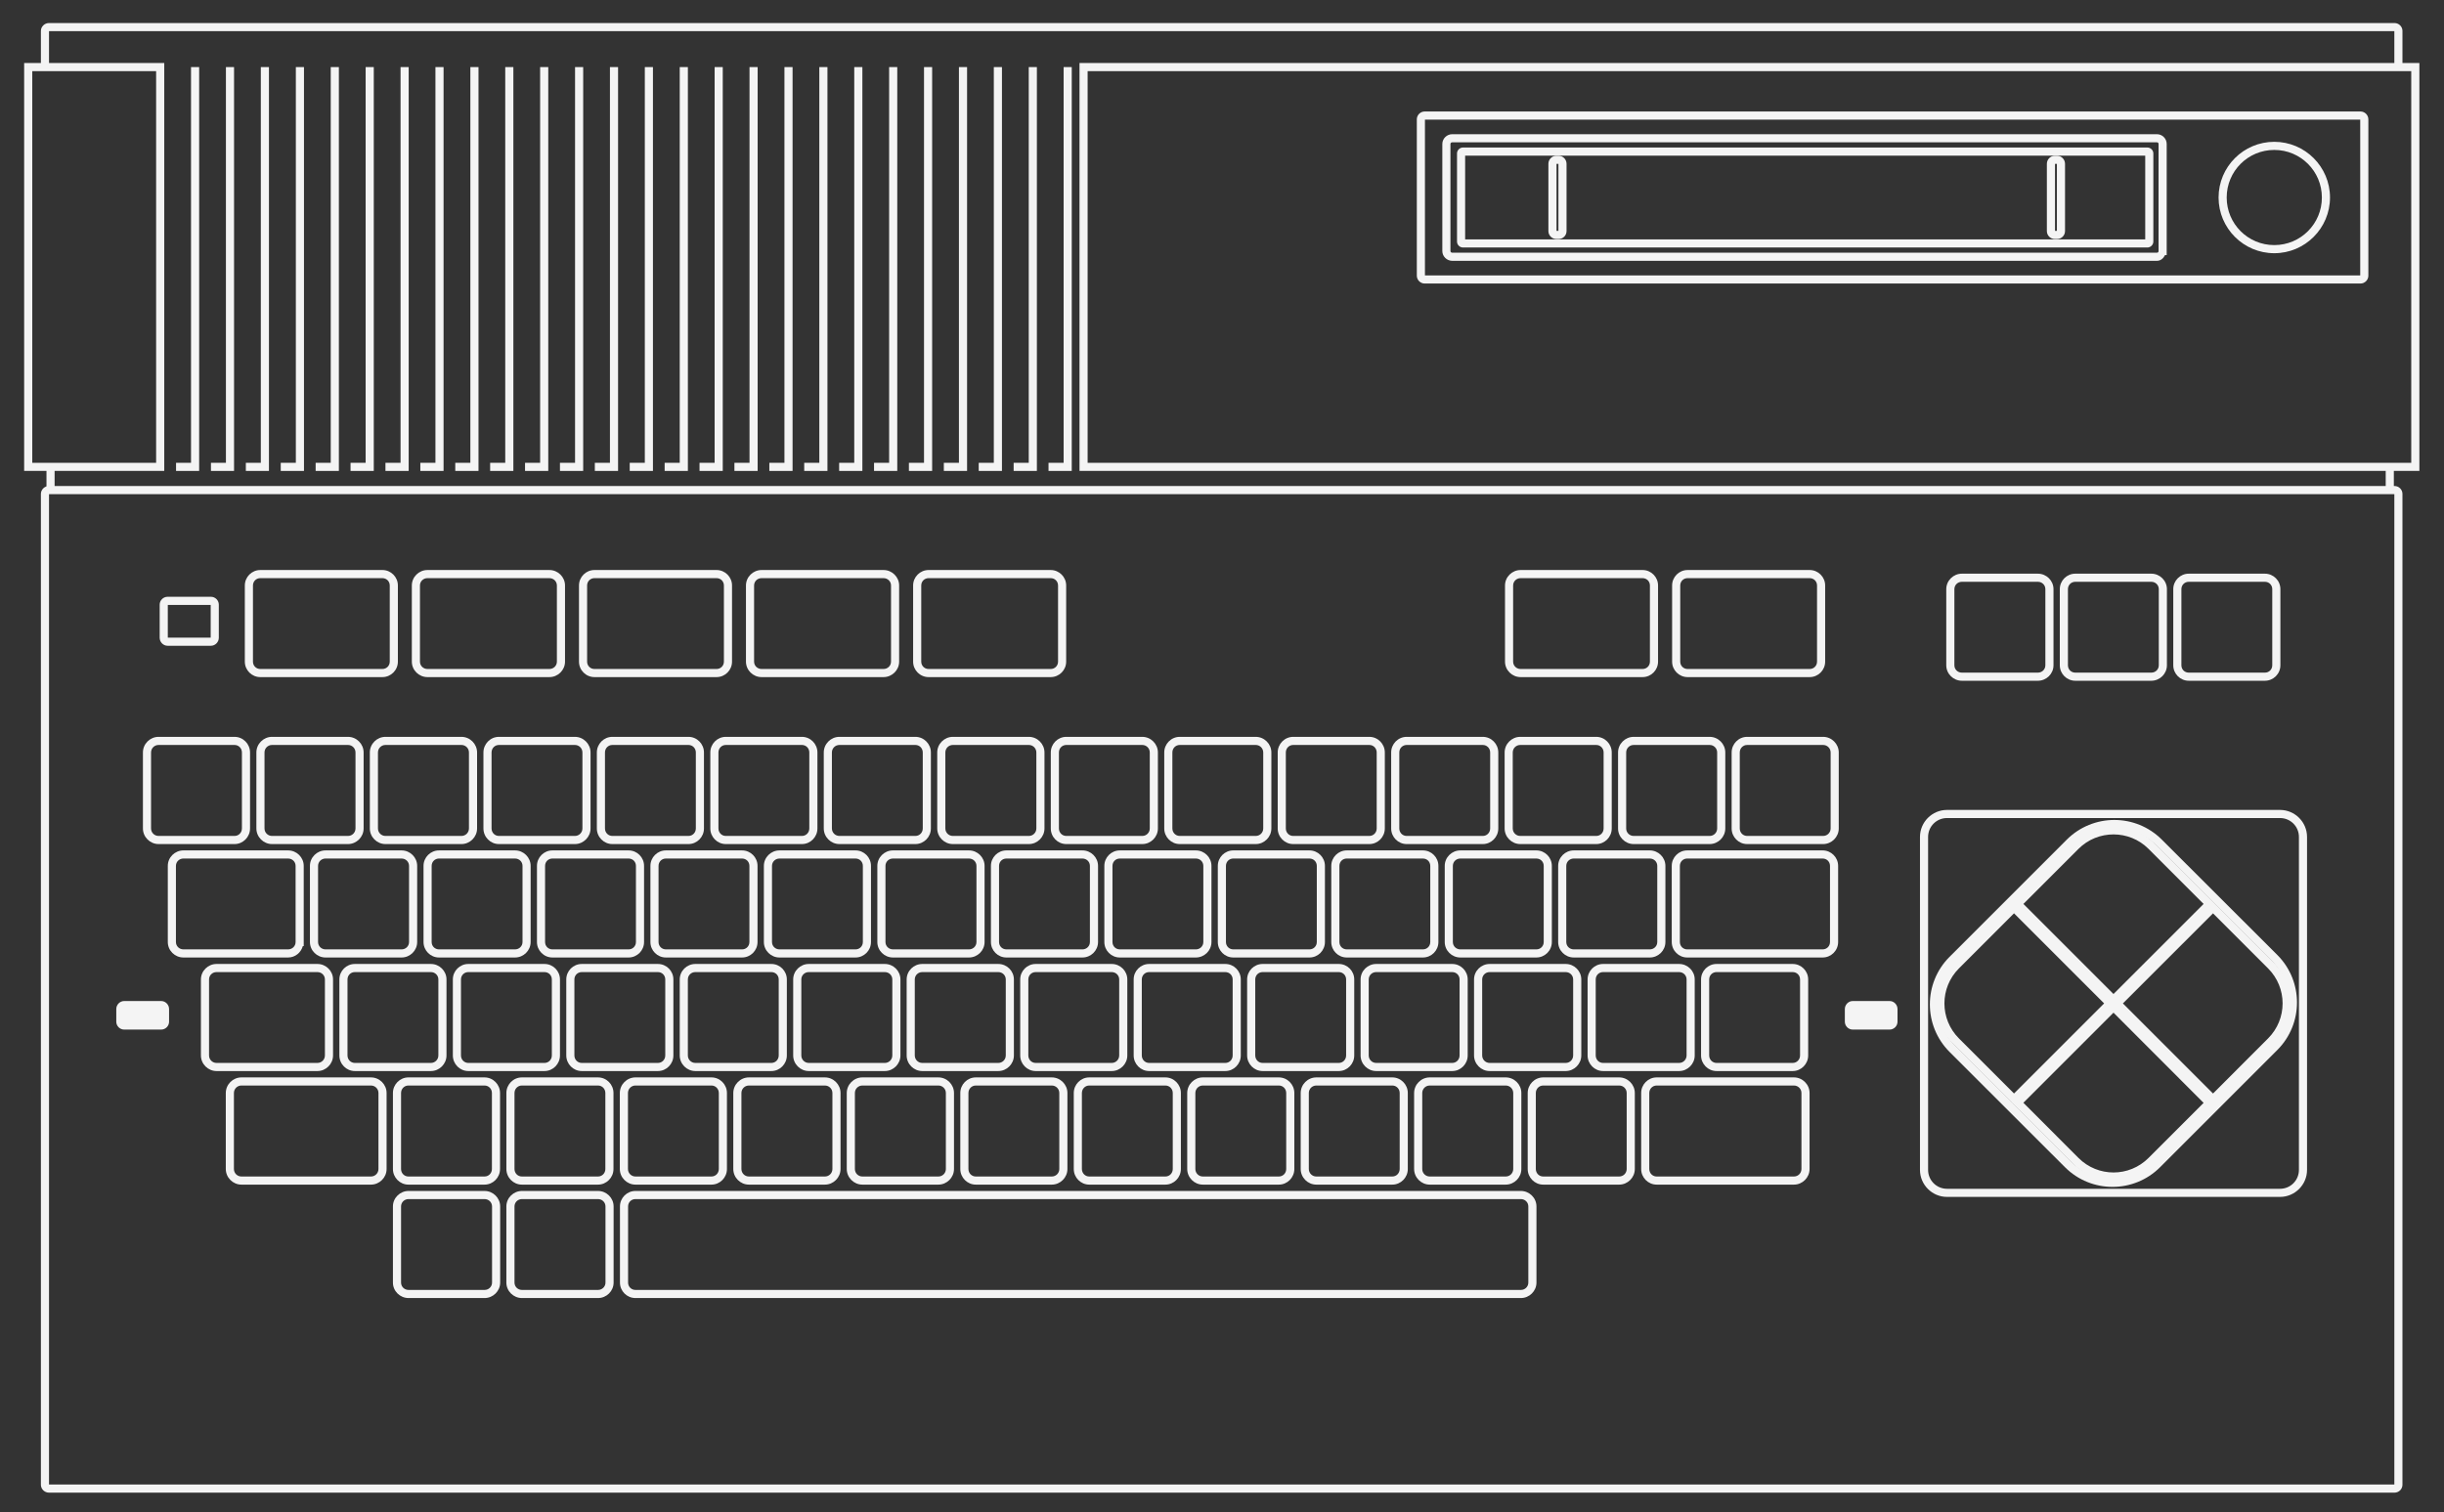 <?xml version="1.0" encoding="UTF-8" standalone="no"?>
<!-- Generator: Adobe Illustrator 13.0.0, SVG Export Plug-In . SVG Version: 6.00 Build 14948)  -->

<svg
   version="1.2"
   id="Layer_3"
   x="0px"
   y="0px"
   width="514.189"
   height="318.26"
   viewBox="0 0 514.189 318.26"
   xml:space="preserve"
   sodipodi:docname="msx.svg"
   inkscape:version="1.2.2 (732a01da63, 2022-12-09)"
   xmlns:inkscape="http://www.inkscape.org/namespaces/inkscape"
   xmlns:sodipodi="http://sodipodi.sourceforge.net/DTD/sodipodi-0.dtd"
   xmlns="http://www.w3.org/2000/svg"
   xmlns:svg="http://www.w3.org/2000/svg"
   xmlns:rdf="http://www.w3.org/1999/02/22-rdf-syntax-ns#"
   xmlns:cc="http://creativecommons.org/ns#"
   xmlns:dc="http://purl.org/dc/elements/1.1/"
   xmlns:ns="&amp;ns_sfw;"><rect x="0" y="0" width="514.189" height="318.26" fill="#333333" stroke="none"/><defs
   id="defs1540" /><sodipodi:namedview
   id="namedview1538"
   pagecolor="#000000"
   bordercolor="#111111"
   borderopacity="1"
   inkscape:showpageshadow="0"
   inkscape:pageopacity="0"
   inkscape:pagecheckerboard="1"
   inkscape:deskcolor="#d1d1d1"
   showgrid="false"
   inkscape:zoom="2.0445042"
   inkscape:cx="299.58363"
   inkscape:cy="175.10357"
   inkscape:window-width="1920"
   inkscape:window-height="1009"
   inkscape:window-x="-8"
   inkscape:window-y="-8"
   inkscape:window-maximized="1"
   inkscape:current-layer="Layer_3" />
<g
   id="g3"
   transform="translate(-42,-12)">
	<path
   id="polyline5"
   fill="#f4f4f4"
   d="m 82.189,26.116 v 83.276 h -3.15 v 1.708 h 4.005 0.854 v -0.854 -84.13 z" />
	<path
   id="rect7"
   fill="#f4f4f4"
   d="m 47.081,25.262 v 0.854 84.129 0.854 h 0.854 27.768 0.854 V 110.245 26.116 25.262 H 75.703 47.935 Z m 1.708,1.709 h 26.058 v 82.42 H 48.789 Z" />
	<path
   id="rect9"
   fill="#f4f4f4"
   d="m 269.116,25.262 v 0.854 84.129 0.854 h 0.854 280.184 0.854 V 110.245 26.116 25.262 H 550.154 269.97 Z m 1.708,1.709 H 549.3 v 82.42 H 270.824 Z" />
	<path
   id="polyline11"
   fill="#f4f4f4"
   d="m 89.532,26.116 v 83.276 h -3.15 v 1.708 h 4.004 0.854 v -0.854 -84.13 z" />
	<path
   id="polyline13"
   fill="#f4f4f4"
   d="m 96.874,26.116 v 83.276 h -3.15 v 1.708 h 4.005 0.854 v -0.854 -84.13 z" />
	<path
   id="polyline15"
   fill="#f4f4f4"
   d="m 104.243,26.116 v 83.276 h -3.177 v 1.708 h 4.032 0.854 v -0.854 -84.13 z" />
	<path
   id="polyline17"
   fill="#f4f4f4"
   d="m 111.585,26.116 v 83.276 h -3.177 v 1.708 h 4.032 0.854 v -0.854 -84.13 z" />
	<path
   id="polyline19"
   fill="#f4f4f4"
   d="m 118.928,26.116 v 83.276 h -3.177 v 1.708 h 4.032 0.854 v -0.854 -84.13 z" />
	<path
   id="polyline21"
   fill="#f4f4f4"
   d="m 126.271,26.116 v 83.276 h -3.177 v 1.708 h 4.031 0.855 v -0.854 -84.13 z" />
	<path
   id="polyline23"
   fill="#f4f4f4"
   d="m 133.611,26.116 v 83.276 h -3.177 v 1.708 h 4.032 0.854 v -0.854 -84.13 z" />
	<path
   id="polyline25"
   fill="#f4f4f4"
   d="m 140.959,26.116 v 83.276 h -3.177 v 1.708 h 4.032 0.854 v -0.854 -84.13 z" />
	<path
   id="polyline27"
   fill="#f4f4f4"
   d="m 148.298,26.116 v 83.276 h -3.177 v 1.708 h 4.031 0.854 v -0.854 -84.13 z" />
	<path
   id="polyline29"
   fill="#f4f4f4"
   d="m 155.638,26.116 v 83.276 h -3.177 v 1.708 h 4.032 0.854 v -0.854 -84.13 z" />
	<path
   id="polyline31"
   fill="#f4f4f4"
   d="m 162.985,26.116 v 83.276 h -3.177 v 1.708 h 4.032 0.854 v -0.854 -84.13 z" />
	<path
   id="polyline33"
   fill="#f4f4f4"
   d="m 170.324,26.116 v 83.276 h -3.178 v 1.708 h 4.032 0.854 v -0.854 -84.13 z" />
	<path
   id="polyline35"
   fill="#f4f4f4"
   d="m 177.663,26.116 v 83.276 h -3.177 v 1.708 h 4.032 0.854 v -0.854 -84.13 z" />
	<path
   id="polyline37"
   fill="#f4f4f4"
   d="m 185.011,26.116 v 83.276 h -3.177 v 1.708 h 4.032 0.854 v -0.854 -84.13 z" />
	<path
   id="polyline39"
   fill="#f4f4f4"
   d="m 192.35,26.116 v 83.276 h -3.178 v 1.708 h 4.032 0.854 v -0.854 -84.13 z" />
	<path
   id="polyline41"
   fill="#f4f4f4"
   d="m 199.689,26.116 v 83.276 h -3.177 v 1.708 h 4.032 0.854 v -0.854 -84.13 z" />
	<path
   id="polyline43"
   fill="#f4f4f4"
   d="m 207.037,26.116 v 83.276 h -3.177 v 1.708 h 4.032 0.854 v -0.854 -84.13 z" />
	<path
   id="polyline45"
   fill="#f4f4f4"
   d="m 214.376,26.116 v 83.276 h -3.178 v 1.708 h 4.032 0.855 v -0.854 -84.13 z" />
	<path
   id="polyline47"
   fill="#f4f4f4"
   d="m 221.724,26.116 v 83.276 h -3.178 v 1.708 h 4.032 0.854 v -0.854 -84.13 z" />
	<path
   id="polyline49"
   fill="#f4f4f4"
   d="m 229.063,26.116 v 83.276 h -3.177 v 1.708 h 4.032 0.854 v -0.854 -84.13 z" />
	<path
   id="polyline51"
   fill="#f4f4f4"
   d="m 236.402,26.116 v 83.276 h -3.178 v 1.708 h 4.032 0.855 v -0.854 -84.13 z" />
	<path
   id="polyline53"
   fill="#f4f4f4"
   d="m 243.749,26.116 v 83.276 h -3.177 v 1.708 h 4.032 0.854 v -0.854 -84.13 z" />
	<path
   id="polyline55"
   fill="#f4f4f4"
   d="m 251.088,26.116 v 83.276 h -3.177 v 1.708 h 4.032 0.854 v -0.854 -84.13 z" />
	<path
   id="polyline57"
   fill="#f4f4f4"
   d="m 258.436,26.116 v 83.276 h -3.177 v 1.708 h 4.032 0.854 v -0.854 -84.13 z" />
	<path
   id="polyline59"
   fill="#f4f4f4"
   d="m 265.775,26.116 v 83.276 h -3.178 v 1.708 h 4.032 0.854 v -0.854 -84.13 z" />
	<path
   id="path61"
   fill="#f4f4f4"
   d="m 341.737,35.461 c -0.906,0 -1.656,0.749 -1.656,1.655 v 32.893 c 0,0.905 0.75,1.656 1.656,1.656 H 538.62 c 0.906,0 1.655,-0.75 1.655,-1.656 V 37.116 c 0,-0.905 -0.749,-1.655 -1.655,-1.655 z m 0.054,1.708 H 538.563 V 69.956 H 341.791 Z" />
	<path
   id="path63"
   fill="#f4f4f4"
   d="m 347.53,40.24 c -1.128,0 -2.082,0.928 -2.082,2.056 V 64.83 c 0,1.128 0.954,2.056 2.082,2.056 h 148.261 c 0.799,0 1.368,-0.527 1.708,-1.201 h 0.348 V 64.83 42.296 c 0,-1.128 -0.926,-2.056 -2.056,-2.056 z m 0,1.709 h 148.261 c 0.205,0 0.347,0.142 0.347,0.347 v 21.68 0.854 c 0,0.205 -0.142,0.347 -0.347,0.347 H 347.53 c -0.204,0 -0.373,-0.143 -0.373,-0.347 V 42.296 c 0,-0.205 0.169,-0.347 0.373,-0.347 z" />
	<path
   id="path65"
   fill="#f4f4f4"
   d="m 349.794,43.043 c -0.684,0 -1.255,0.568 -1.255,1.255 v 18.529 c 0,0.687 0.571,1.255 1.255,1.255 h 143.988 c 0.686,0 1.256,-0.571 1.256,-1.255 V 44.298 c 0,-0.685 -0.57,-1.255 -1.256,-1.255 z m 0.454,1.709 H 493.33 V 62.374 H 350.248 Z" />
	<path
   id="circle67"
   fill="#f4f4f4"
   d="m 520.482,41.842 c -6.465,0 -11.721,5.257 -11.721,11.722 0,6.464 5.255,11.721 11.721,11.721 6.465,0 11.722,-5.257 11.722,-11.721 0,-6.465 -5.257,-11.722 -11.722,-11.722 z m 0,1.709 c 5.54,0 10.013,4.471 10.013,10.013 0,5.541 -4.473,10.012 -10.013,10.012 -5.541,0 -10.012,-4.471 -10.012,-10.012 10e-4,-5.542 4.471,-10.013 10.012,-10.013 z" />
</g>
<path
   id="path69"
   fill="#f4f4f4"
   d="m 10.287,102.276 c -0.906,0 -1.682,0.748 -1.682,1.655 V 312.45 c 0,0.906 0.774,1.656 1.682,1.656 h 493.505 c 0.906,0 1.656,-0.751 1.656,-1.656 V 103.932 c 0,-0.905 -0.752,-1.655 -1.656,-1.655 H 10.287 Z m 0.026,1.709 H 503.742 V 312.4 H 10.313 Z" />
<path
   id="path71"
   fill="#f4f4f4"
   d="m 10.287,4.852 c -0.907,0 -1.682,0.749 -1.682,1.655 v 7.716 h 1.708 V 6.56 h 493.429 v 7.45 h 1.708 V 6.507 c 0,-0.906 -0.752,-1.656 -1.658,-1.656 H 10.279 Z" />
<path
   id="path73"
   fill="#f4f4f4"
   d="m 33.354,155.06 c -1.795,0 -3.284,1.487 -3.284,3.284 v 15.993 c 0,1.796 1.487,3.284 3.284,3.284 h 15.993 c 1.796,0 3.258,-1.487 3.258,-3.284 v -0.854 -15.139 c 0,-1.795 -1.462,-3.284 -3.258,-3.284 z m 0,1.708 h 15.993 c 0.874,0 1.549,0.704 1.549,1.576 v 15.993 c 0,0.872 -0.677,1.575 -1.549,1.575 H 33.354 c -0.872,0 -1.575,-0.704 -1.575,-1.575 v -15.993 c 0,-0.874 0.702,-1.576 1.575,-1.576 z" />
<path
   id="path75"
   fill="#f4f4f4"
   d="m 57.224,155.06 c -1.795,0 -3.284,1.487 -3.284,3.284 v 15.993 c 0,1.796 1.487,3.284 3.284,3.284 h 15.993 c 1.796,0 3.284,-1.487 3.284,-3.284 v -15.993 c 0,-1.796 -1.489,-3.284 -3.284,-3.284 z m 0,1.708 h 15.993 c 0.874,0 1.575,0.704 1.575,1.576 v 15.993 c 0,0.872 -0.702,1.575 -1.575,1.575 H 57.224 c -0.873,0 -1.575,-0.704 -1.575,-1.575 v -15.993 c -10e-4,-0.874 0.701,-1.576 1.575,-1.576 z" />
<path
   id="path77"
   fill="#f4f4f4"
   d="m 81.093,155.06 c -1.794,0 -3.284,1.487 -3.284,3.284 v 15.993 c 0,1.795 1.487,3.284 3.284,3.284 h 15.993 c 1.795,0 3.284,-1.487 3.284,-3.284 v -15.993 c 0,-1.795 -1.488,-3.284 -3.284,-3.284 z m 0,1.708 h 15.993 c 0.873,0 1.575,0.704 1.575,1.576 v 15.993 c 0,0.872 -0.703,1.575 -1.575,1.575 H 81.093 c -0.873,0 -1.575,-0.704 -1.575,-1.575 v -15.993 c 0,-0.874 0.703,-1.576 1.575,-1.576 z" />
<path
   id="path79"
   fill="#f4f4f4"
   d="m 104.965,155.06 c -1.794,0 -3.256,1.487 -3.256,3.284 v 15.993 c 0,1.796 1.46,3.284 3.256,3.284 h 15.994 c 1.796,0 3.284,-1.487 3.284,-3.284 v -15.993 c 0,-1.796 -1.489,-3.284 -3.284,-3.284 z m 0,1.708 h 15.994 c 0.874,0 1.575,0.704 1.575,1.576 v 15.993 c 0,0.872 -0.702,1.575 -1.575,1.575 h -15.994 c -0.872,0 -1.548,-0.704 -1.548,-1.575 v -15.993 c 0,-0.874 0.674,-1.576 1.548,-1.576 z" />
<path
   id="path81"
   fill="#f4f4f4"
   d="m 128.828,155.06 c -1.794,0 -3.257,1.487 -3.257,3.284 v 15.993 c 0,1.795 1.46,3.284 3.257,3.284 h 16.02 c 1.795,0 3.257,-1.487 3.257,-3.284 v -15.993 c 0,-1.795 -1.462,-3.284 -3.257,-3.284 z m 0,1.708 h 16.02 c 0.874,0 1.548,0.704 1.548,1.576 v 15.993 c 0,0.872 -0.676,1.575 -1.548,1.575 h -16.02 c -0.873,0 -1.548,-0.704 -1.548,-1.575 v -15.993 c 0,-0.874 0.675,-1.576 1.548,-1.576 z" />
<path
   id="path83"
   fill="#f4f4f4"
   d="m 152.699,155.06 c -1.795,0 -3.257,1.487 -3.257,3.284 v 15.993 c 0,1.796 1.461,3.284 3.257,3.284 h 16.02 c 1.796,0 3.257,-1.487 3.257,-3.284 v -15.993 c 0,-1.796 -1.462,-3.284 -3.257,-3.284 z m 0,1.708 h 16.02 c 0.874,0 1.549,0.704 1.549,1.576 v 15.993 c 0,0.872 -0.676,1.575 -1.549,1.575 h -16.02 c -0.872,0 -1.548,-0.704 -1.548,-1.575 v -15.993 c 0,-0.874 0.675,-1.576 1.548,-1.576 z" />
<path
   id="path85"
   fill="#f4f4f4"
   d="m 176.597,155.06 c -1.794,0 -3.284,1.487 -3.284,3.284 v 15.993 c 0,1.796 1.488,3.284 3.284,3.284 h 15.993 c 1.795,0 3.257,-1.487 3.257,-3.284 v -15.993 c 0,-1.796 -1.463,-3.284 -3.257,-3.284 z m 0,1.708 h 15.993 c 0.872,0 1.548,0.704 1.548,1.576 v 15.993 c 0,0.872 -0.678,1.575 -1.548,1.575 h -15.993 c -0.871,0 -1.575,-0.704 -1.575,-1.575 v -15.993 c -0.001,-0.874 0.703,-1.576 1.575,-1.576 z" />
<path
   id="path87"
   fill="#f4f4f4"
   d="m 200.468,155.06 c -1.794,0 -3.284,1.487 -3.284,3.284 v 15.993 c 0,1.796 1.489,3.284 3.284,3.284 h 15.993 c 1.795,0 3.284,-1.487 3.284,-3.284 v -15.993 c 0,-1.796 -1.49,-3.284 -3.284,-3.284 z m 0,1.708 h 15.993 c 0.871,0 1.576,0.704 1.576,1.576 v 15.993 c 0,0.872 -0.705,1.575 -1.576,1.575 h -15.993 c -0.871,0 -1.576,-0.704 -1.576,-1.575 v -15.993 c 0,-0.874 0.704,-1.576 1.576,-1.576 z" />
<path
   id="path89"
   fill="#f4f4f4"
   d="m 224.331,155.06 c -1.794,0 -3.257,1.487 -3.257,3.284 v 15.993 c 0,1.795 1.46,3.284 3.257,3.284 h 15.993 c 1.797,0 3.284,-1.487 3.284,-3.284 v -15.993 c 0,-1.796 -1.488,-3.284 -3.284,-3.284 z m 0,1.708 h 15.993 c 0.874,0 1.575,0.704 1.575,1.576 v 15.993 c 0,0.872 -0.702,1.575 -1.575,1.575 h -15.993 c -0.873,0 -1.548,-0.704 -1.548,-1.575 v -15.993 c -10e-4,-0.874 0.675,-1.576 1.548,-1.576 z" />
<path
   id="path91"
   fill="#f4f4f4"
   d="m 248.202,155.06 c -1.795,0 -3.258,1.487 -3.258,3.284 v 15.993 c 0,1.795 1.461,3.284 3.258,3.284 h 15.993 c 1.796,0 3.284,-1.487 3.284,-3.284 v -15.993 c 0,-1.795 -1.488,-3.284 -3.284,-3.284 z m 0,1.708 h 15.993 c 0.872,0 1.575,0.704 1.575,1.576 v 15.993 c 0,0.872 -0.704,1.575 -1.575,1.575 h -15.993 c -0.873,0 -1.549,-0.704 -1.549,-1.575 v -15.993 c 0,-0.874 0.676,-1.576 1.549,-1.576 z" />
<path
   id="path93"
   fill="#f4f4f4"
   d="m 412.755,120.723 c -1.795,0 -3.283,1.462 -3.283,3.257 v 16.018 c 0,1.796 1.488,3.257 3.283,3.257 h 15.993 c 1.794,0 3.284,-1.46 3.284,-3.257 V 123.98 c 0,-1.796 -1.489,-3.257 -3.284,-3.257 z m 0,1.708 h 15.993 c 0.871,0 1.575,0.677 1.575,1.549 v 16.018 c 0,0.874 -0.704,1.549 -1.575,1.549 h -15.993 c -0.875,0 -1.575,-0.675 -1.575,-1.549 V 123.98 c 0,-0.874 0.702,-1.549 1.575,-1.549 z" />
<path
   id="path95"
   fill="#f4f4f4"
   d="m 436.618,120.723 c -1.796,0 -3.258,1.461 -3.258,3.257 v 16.018 c 0,1.796 1.462,3.257 3.258,3.257 h 15.992 c 1.796,0 3.284,-1.461 3.284,-3.257 V 123.98 c 0,-1.795 -1.486,-3.257 -3.284,-3.257 z m 0,1.708 h 15.992 c 0.874,0 1.576,0.676 1.576,1.549 v 16.018 c 0,0.874 -0.702,1.549 -1.576,1.549 h -15.992 c -0.873,0 -1.549,-0.675 -1.549,-1.549 V 123.98 c 0,-0.873 0.678,-1.549 1.549,-1.549 z" />
<path
   id="path97"
   fill="#f4f4f4"
   d="m 460.489,120.723 c -1.794,0 -3.258,1.461 -3.258,3.257 v 16.018 c 0,1.796 1.464,3.257 3.258,3.257 h 16.02 c 1.794,0 3.258,-1.46 3.258,-3.257 V 123.98 c 0,-1.796 -1.463,-3.257 -3.258,-3.257 z m 0,1.708 h 16.02 c 0.871,0 1.549,0.677 1.549,1.549 v 16.018 c 0,0.874 -0.678,1.549 -1.549,1.549 h -16.02 c -0.872,0 -1.549,-0.675 -1.549,-1.549 V 123.98 c 0,-0.873 0.679,-1.549 1.549,-1.549 z" />
<path
   id="path99"
   fill="#f4f4f4"
   d="m 272.073,155.06 c -1.796,0 -3.257,1.487 -3.257,3.284 v 15.993 c 0,1.796 1.46,3.284 3.257,3.284 h 16.021 c 1.793,0 3.256,-1.487 3.256,-3.284 v -15.993 c 0,-1.796 -1.463,-3.284 -3.256,-3.284 z m 0,1.708 h 16.021 c 0.872,0 1.548,0.704 1.548,1.576 v 15.993 c 0,0.871 -0.68,1.575 -1.548,1.575 h -16.021 c -0.872,0 -1.549,-0.704 -1.549,-1.575 v -15.993 c 0,-0.872 0.677,-1.576 1.549,-1.576 z" />
<path
   id="path101"
   fill="#f4f4f4"
   d="m 295.944,155.06 c -1.794,0 -3.258,1.487 -3.258,3.284 v 15.993 c 0,1.795 1.46,3.284 3.258,3.284 h 16.02 c 1.796,0 3.258,-1.487 3.258,-3.284 v -15.993 c 0,-1.795 -1.462,-3.284 -3.258,-3.284 z m 0,1.708 h 16.02 c 0.873,0 1.549,0.704 1.549,1.576 v 15.993 c 0,0.872 -0.678,1.575 -1.549,1.575 h -16.02 c -0.873,0 -1.548,-0.704 -1.548,-1.575 v -15.993 c 0,-0.874 0.675,-1.576 1.548,-1.576 z" />
<path
   id="path103"
   fill="#f4f4f4"
   d="m 319.841,155.06 c -1.794,0 -3.284,1.487 -3.284,3.284 v 15.993 c 0,1.796 1.488,3.284 3.284,3.284 h 15.992 c 1.798,0 3.258,-1.487 3.258,-3.284 v -15.993 c 0,-1.795 -1.462,-3.284 -3.258,-3.284 z m 0,1.708 h 15.992 c 0.875,0 1.549,0.704 1.549,1.576 v 15.993 c 0,0.872 -0.675,1.575 -1.549,1.575 h -15.992 c -0.871,0 -1.576,-0.704 -1.576,-1.575 v -15.993 c 0,-0.872 0.703,-1.576 1.576,-1.576 z" />
<path
   id="path105"
   fill="#f4f4f4"
   d="m 343.703,155.06 c -1.794,0 -3.284,1.487 -3.284,3.284 v 15.993 c 0,1.795 1.489,3.284 3.284,3.284 h 15.993 c 1.797,0 3.284,-1.487 3.284,-3.284 v -15.993 c 0,-1.795 -1.488,-3.284 -3.284,-3.284 z m 0,1.708 h 15.993 c 0.874,0 1.575,0.704 1.575,1.576 v 15.993 c 0,0.872 -0.703,1.575 -1.575,1.575 h -15.993 c -0.871,0 -1.575,-0.704 -1.575,-1.575 v -15.993 c 0,-0.874 0.702,-1.576 1.575,-1.576 z" />
<path
   id="path107"
   fill="#f4f4f4"
   d="m 367.576,155.06 c -1.796,0 -3.258,1.487 -3.258,3.284 v 15.993 c 0,1.796 1.461,3.284 3.258,3.284 h 15.993 c 1.793,0 3.283,-1.487 3.283,-3.284 v -15.993 c 0,-1.796 -1.49,-3.284 -3.283,-3.284 z m 0,1.708 h 15.993 c 0.871,0 1.575,0.704 1.575,1.576 v 15.993 c 0,0.871 -0.706,1.575 -1.575,1.575 h -15.993 c -0.873,0 -1.549,-0.704 -1.549,-1.575 v -15.993 c 0,-0.872 0.676,-1.576 1.549,-1.576 z" />
<path
   id="path109"
   fill="#f4f4f4"
   d="m 45.556,202.854 c -1.795,0 -3.284,1.463 -3.284,3.258 v 15.992 c 0,1.797 1.489,3.284 3.284,3.284 h 21.227 c 1.795,0 3.284,-1.487 3.284,-3.284 v -0.854 -15.138 c 0,-1.795 -1.487,-3.258 -3.284,-3.258 z m 0,1.709 h 21.227 c 0.873,0 1.575,0.678 1.575,1.549 v 15.992 c 0,0.874 -0.702,1.576 -1.575,1.576 H 45.556 c -0.873,0 -1.575,-0.701 -1.575,-1.576 v -15.992 c -0.001,-0.873 0.704,-1.549 1.575,-1.549 z" />
<path
   id="path111"
   fill="#f4f4f4"
   d="m 74.659,202.854 c -1.796,0 -3.257,1.461 -3.257,3.258 v 15.992 c 0,1.796 1.46,3.284 3.257,3.284 h 15.993 c 1.795,0 3.285,-1.487 3.285,-3.284 v -15.992 c 0,-1.797 -1.489,-3.258 -3.285,-3.258 z m 0,1.709 h 15.993 c 0.874,0 1.576,0.676 1.576,1.549 v 15.992 c 0,0.873 -0.702,1.576 -1.576,1.576 H 74.659 c -0.873,0 -1.549,-0.704 -1.549,-1.576 v -15.992 c 0,-0.875 0.676,-1.549 1.549,-1.549 z" />
<path
   id="path113"
   fill="#f4f4f4"
   d="m 98.532,202.854 c -1.795,0 -3.258,1.461 -3.258,3.258 v 15.992 c 0,1.795 1.461,3.284 3.258,3.284 h 16.02 c 1.795,0 3.257,-1.487 3.257,-3.284 v -15.992 c 0,-1.795 -1.461,-3.258 -3.257,-3.258 z m 0,1.709 h 16.02 c 0.873,0 1.548,0.676 1.548,1.549 v 15.992 c 0,0.873 -0.676,1.576 -1.548,1.576 h -16.02 c -0.873,0 -1.549,-0.704 -1.549,-1.576 v -15.992 c 0,-0.875 0.677,-1.549 1.549,-1.549 z" />
<path
   id="path115"
   fill="#f4f4f4"
   d="m 122.395,202.854 c -1.795,0 -3.257,1.461 -3.257,3.258 v 15.992 c 0,1.796 1.461,3.284 3.257,3.284 h 16.02 c 1.796,0 3.258,-1.487 3.258,-3.284 v -15.992 c 0,-1.797 -1.462,-3.258 -3.258,-3.258 z m 0,1.709 h 16.02 c 0.874,0 1.549,0.676 1.549,1.549 v 15.992 c 0,0.873 -0.675,1.576 -1.549,1.576 h -16.02 c -0.873,0 -1.549,-0.704 -1.549,-1.576 v -15.992 c 0,-0.875 0.675,-1.549 1.549,-1.549 z" />
<path
   id="path117"
   fill="#f4f4f4"
   d="m 146.292,202.854 c -1.794,0 -3.284,1.461 -3.284,3.258 v 15.992 c 0,1.795 1.488,3.284 3.284,3.284 h 15.993 c 1.795,0 3.257,-1.487 3.257,-3.284 v -15.992 c 0,-1.795 -1.461,-3.258 -3.257,-3.258 z m 0,1.709 h 15.993 c 0.873,0 1.548,0.676 1.548,1.549 v 15.992 c 0,0.873 -0.676,1.576 -1.548,1.576 h -15.993 c -0.873,0 -1.575,-0.704 -1.575,-1.576 v -15.992 c -0.001,-0.875 0.702,-1.549 1.575,-1.549 z" />
<path
   id="path119"
   fill="#f4f4f4"
   d="m 170.163,202.854 c -1.796,0 -3.284,1.461 -3.284,3.258 v 15.992 c 0,1.796 1.487,3.284 3.284,3.284 h 15.993 c 1.796,0 3.285,-1.487 3.285,-3.284 v -15.992 c 0,-1.797 -1.488,-3.258 -3.285,-3.258 z m 0,1.709 h 15.993 c 0.874,0 1.576,0.676 1.576,1.549 v 15.992 c 0,0.873 -0.702,1.576 -1.576,1.576 h -15.993 c -0.873,0 -1.575,-0.704 -1.575,-1.576 v -15.992 c 0,-0.875 0.702,-1.549 1.575,-1.549 z" />
<path
   id="path121"
   fill="#f4f4f4"
   d="m 194.034,202.854 c -1.794,0 -3.284,1.461 -3.284,3.258 v 15.992 c 0,1.797 1.489,3.284 3.284,3.284 h 15.993 c 1.796,0 3.284,-1.487 3.284,-3.284 v -15.992 c 0,-1.797 -1.488,-3.258 -3.284,-3.258 z m 0,1.709 h 15.993 c 0.874,0 1.575,0.676 1.575,1.549 v 15.992 c 0,0.873 -0.702,1.576 -1.575,1.576 h -15.993 c -0.871,0 -1.575,-0.704 -1.575,-1.576 v -15.992 c 0,-0.875 0.704,-1.549 1.575,-1.549 z" />
<path
   id="path123"
   fill="#f4f4f4"
   d="m 217.897,202.854 c -1.794,0 -3.257,1.461 -3.257,3.258 v 15.992 c 0,1.796 1.462,3.284 3.257,3.284 h 15.993 c 1.794,0 3.284,-1.487 3.284,-3.284 v -15.992 c 0,-1.797 -1.489,-3.258 -3.284,-3.258 z m 0,1.709 h 15.993 c 0.871,0 1.576,0.676 1.576,1.549 v 15.992 c 0,0.873 -0.705,1.576 -1.576,1.576 h -15.993 c -0.871,0 -1.549,-0.704 -1.549,-1.576 v -15.992 c 0,-0.875 0.677,-1.549 1.549,-1.549 z" />
<path
   id="path125"
   fill="#f4f4f4"
   d="m 241.769,202.854 c -1.795,0 -3.258,1.461 -3.258,3.258 v 15.992 c 0,1.795 1.461,3.284 3.258,3.284 h 16.019 c 1.796,0 3.258,-1.487 3.258,-3.284 v -15.992 c 0,-1.795 -1.461,-3.258 -3.258,-3.258 z m 0,1.709 h 16.019 c 0.875,0 1.549,0.676 1.549,1.549 v 15.992 c 0,0.873 -0.676,1.576 -1.549,1.576 h -16.019 c -0.873,0 -1.549,-0.704 -1.549,-1.576 v -15.992 c 0,-0.875 0.676,-1.549 1.549,-1.549 z" />
<path
   id="path127"
   fill="#f4f4f4"
   d="m 265.64,202.854 c -1.796,0 -3.257,1.461 -3.257,3.258 v 15.992 c 0,1.795 1.461,3.284 3.257,3.284 h 16.02 c 1.795,0 3.256,-1.487 3.256,-3.284 v -15.992 c 0,-1.795 -1.46,-3.258 -3.256,-3.258 z m 0,1.709 h 16.02 c 0.874,0 1.548,0.676 1.548,1.549 v 15.992 c 0,0.873 -0.676,1.576 -1.548,1.576 h -16.02 c -0.871,0 -1.549,-0.704 -1.549,-1.576 v -15.992 c 0,-0.875 0.678,-1.549 1.549,-1.549 z" />
<path
   id="path129"
   fill="#f4f4f4"
   d="m 289.536,202.854 c -1.795,0 -3.283,1.461 -3.283,3.258 v 15.992 c 0,1.796 1.488,3.284 3.283,3.284 h 15.994 c 1.795,0 3.257,-1.487 3.257,-3.284 v -15.992 c 0,-1.797 -1.462,-3.258 -3.257,-3.258 z m 0,1.709 h 15.994 c 0.872,0 1.548,0.676 1.548,1.549 v 15.992 c 0,0.872 -0.678,1.576 -1.548,1.576 h -15.994 c -0.873,0 -1.574,-0.704 -1.574,-1.576 v -15.992 c 0,-0.875 0.701,-1.549 1.574,-1.549 z" />
<path
   id="path131"
   fill="#f4f4f4"
   d="m 313.407,202.854 c -1.794,0 -3.284,1.461 -3.284,3.258 v 15.992 c 0,1.795 1.489,3.284 3.284,3.284 H 329.4 c 1.796,0 3.284,-1.487 3.284,-3.284 v -15.992 c 0,-1.795 -1.488,-3.258 -3.284,-3.258 z m 0,1.709 H 329.4 c 0.873,0 1.575,0.676 1.575,1.549 v 15.992 c 0,0.873 -0.702,1.576 -1.575,1.576 h -15.993 c -0.872,0 -1.574,-0.704 -1.574,-1.576 v -15.992 c 0,-0.875 0.702,-1.549 1.574,-1.549 z" />
<path
   id="path133"
   fill="#f4f4f4"
   d="m 337.271,202.854 c -1.794,0 -3.258,1.461 -3.258,3.258 v 15.992 c 0,1.796 1.462,3.284 3.258,3.284 h 15.993 c 1.796,0 3.284,-1.487 3.284,-3.284 v -15.992 c 0,-1.795 -1.488,-3.258 -3.284,-3.258 z m 0,1.709 h 15.993 c 0.872,0 1.575,0.676 1.575,1.549 v 15.992 c 0,0.873 -0.703,1.576 -1.575,1.576 h -15.993 c -0.873,0 -1.549,-0.704 -1.549,-1.576 v -15.992 c 0,-0.875 0.675,-1.549 1.549,-1.549 z" />
<path
   id="path135"
   fill="#f4f4f4"
   d="m 361.141,202.854 c -1.793,0 -3.257,1.461 -3.257,3.258 v 15.992 c 0,1.795 1.462,3.284 3.257,3.284 h 16.021 c 1.796,0 3.258,-1.487 3.258,-3.284 v -15.992 c 0,-1.795 -1.462,-3.258 -3.258,-3.258 z m 0,1.709 h 16.021 c 0.872,0 1.548,0.676 1.548,1.549 v 15.992 c 0,0.873 -0.676,1.576 -1.548,1.576 h -16.021 c -0.872,0 -1.548,-0.704 -1.548,-1.576 v -15.992 c 0,-0.875 0.676,-1.549 1.548,-1.549 z" />
<path
   id="path137"
   fill="#f4f4f4"
   d="m 50.79,226.725 c -1.796,0 -3.284,1.487 -3.284,3.284 v 15.992 c 0,1.796 1.488,3.285 3.284,3.285 h 27.26 c 1.795,0 3.284,-1.488 3.284,-3.285 v -15.992 c 0,-1.796 -1.487,-3.284 -3.284,-3.284 z m 0,1.708 h 27.26 c 0.872,0 1.575,0.704 1.575,1.576 v 15.992 c 0,0.874 -0.703,1.577 -1.575,1.577 H 50.79 c -0.873,0 -1.576,-0.704 -1.576,-1.577 v -15.992 c 0,-0.872 0.704,-1.576 1.576,-1.576 z" />
<path
   id="path139"
   fill="#f4f4f4"
   d="m 85.925,226.725 c -1.795,0 -3.257,1.487 -3.257,3.284 v 15.992 c 0,1.796 1.461,3.285 3.257,3.285 h 16.02 c 1.796,0 3.257,-1.488 3.257,-3.285 v -15.992 c 0,-1.796 -1.46,-3.284 -3.257,-3.284 z m 0,1.708 h 16.02 c 0.872,0 1.548,0.704 1.548,1.576 v 15.992 c 0,0.874 -0.675,1.577 -1.548,1.577 h -16.02 c -0.873,0 -1.548,-0.704 -1.548,-1.577 v -15.992 c 0,-0.872 0.677,-1.576 1.548,-1.576 z" />
<path
   id="path141"
   fill="#f4f4f4"
   d="m 109.793,226.725 c -1.796,0 -3.257,1.487 -3.257,3.284 v 15.992 c 0,1.796 1.46,3.285 3.257,3.285 h 16.019 c 1.796,0 3.258,-1.488 3.258,-3.285 v -15.992 c 0,-1.796 -1.461,-3.284 -3.258,-3.284 z m 0,1.708 h 16.019 c 0.873,0 1.548,0.704 1.548,1.576 v 15.992 c 0,0.874 -0.675,1.577 -1.548,1.577 h -16.019 c -0.873,0 -1.549,-0.704 -1.549,-1.577 v -15.992 c 0,-0.872 0.677,-1.576 1.549,-1.576 z" />
<path
   id="path143"
   fill="#f4f4f4"
   d="m 133.69,226.725 c -1.796,0 -3.284,1.489 -3.284,3.284 v 15.992 c 0,1.796 1.488,3.285 3.284,3.285 h 15.993 c 1.796,0 3.257,-1.488 3.257,-3.285 v -15.992 c 0,-1.796 -1.46,-3.284 -3.257,-3.284 z m 0,1.708 h 15.993 c 0.873,0 1.549,0.704 1.549,1.576 v 15.992 c 0,0.874 -0.675,1.577 -1.549,1.577 H 133.69 c -0.874,0 -1.575,-0.704 -1.575,-1.577 v -15.992 c 0,-0.873 0.701,-1.576 1.575,-1.576 z" />
<path
   id="path145"
   fill="#f4f4f4"
   d="m 157.561,226.725 c -1.796,0 -3.284,1.489 -3.284,3.284 v 15.992 c 0,1.796 1.487,3.285 3.284,3.285 h 15.993 c 1.796,0 3.284,-1.488 3.284,-3.285 v -15.992 c 0,-1.796 -1.487,-3.284 -3.284,-3.284 z m 0,1.708 h 15.993 c 0.873,0 1.575,0.704 1.575,1.576 v 15.992 c 0,0.874 -0.702,1.577 -1.575,1.577 h -15.993 c -0.872,0 -1.575,-0.704 -1.575,-1.577 v -15.992 c -10e-4,-0.873 0.702,-1.576 1.575,-1.576 z" />
<path
   id="path147"
   fill="#f4f4f4"
   d="m 181.432,226.725 c -1.796,0 -3.284,1.489 -3.284,3.284 v 15.992 c 0,1.796 1.488,3.285 3.284,3.285 h 15.993 c 1.796,0 3.284,-1.488 3.284,-3.285 v -15.992 c 0,-1.796 -1.488,-3.284 -3.284,-3.284 z m 0,1.708 h 15.993 c 0.873,0 1.575,0.704 1.575,1.576 v 15.992 c 0,0.874 -0.702,1.577 -1.575,1.577 h -15.993 c -0.873,0 -1.575,-0.704 -1.575,-1.577 v -15.992 c 0,-0.873 0.702,-1.576 1.575,-1.576 z" />
<path
   id="path149"
   fill="#f4f4f4"
   d="m 205.294,226.725 c -1.795,0 -3.257,1.487 -3.257,3.284 v 15.992 c 0,1.796 1.461,3.285 3.257,3.285 h 15.994 c 1.795,0 3.284,-1.488 3.284,-3.285 v -15.992 c 0,-1.795 -1.488,-3.284 -3.284,-3.284 z m 0,1.708 h 15.994 c 0.872,0 1.576,0.704 1.576,1.576 v 15.992 c 0,0.874 -0.704,1.577 -1.576,1.577 h -15.994 c -0.873,0 -1.548,-0.704 -1.548,-1.577 v -15.992 c 0,-0.872 0.677,-1.576 1.548,-1.576 z" />
<path
   id="path151"
   fill="#f4f4f4"
   d="m 229.166,226.725 c -1.795,0 -3.257,1.487 -3.257,3.284 v 15.992 c 0,1.797 1.461,3.285 3.257,3.285 h 16.02 c 1.796,0 3.257,-1.488 3.257,-3.285 v -15.992 c 0,-1.795 -1.46,-3.284 -3.257,-3.284 z m 0,1.708 h 16.02 c 0.873,0 1.549,0.704 1.549,1.576 v 15.992 c 0,0.874 -0.677,1.577 -1.549,1.577 h -16.02 c -0.871,0 -1.548,-0.704 -1.548,-1.577 v -15.992 c 0,-0.872 0.676,-1.576 1.548,-1.576 z" />
<path
   id="path153"
   fill="#f4f4f4"
   d="m 253.063,226.725 c -1.796,0 -3.284,1.487 -3.284,3.284 v 15.992 c 0,1.796 1.487,3.285 3.284,3.285 h 15.993 c 1.795,0 3.257,-1.488 3.257,-3.285 v -15.992 c 0,-1.795 -1.46,-3.284 -3.257,-3.284 z m 0,1.708 h 15.993 c 0.872,0 1.548,0.704 1.548,1.576 v 15.992 c 0,0.874 -0.676,1.577 -1.548,1.577 h -15.993 c -0.873,0 -1.575,-0.704 -1.575,-1.577 v -15.992 c 0,-0.872 0.703,-1.576 1.575,-1.576 z" />
<path
   id="path155"
   fill="#f4f4f4"
   d="m 276.934,226.725 c -1.795,0 -3.283,1.487 -3.283,3.284 v 15.992 c 0,1.797 1.488,3.285 3.283,3.285 h 15.993 c 1.796,0 3.258,-1.488 3.258,-3.285 v -15.992 c 0,-1.795 -1.46,-3.284 -3.258,-3.284 z m 0,1.708 h 15.993 c 0.873,0 1.55,0.704 1.55,1.576 v 15.992 c 0,0.874 -0.677,1.577 -1.55,1.577 h -15.993 c -0.872,0 -1.574,-0.704 -1.574,-1.577 v -15.992 c -0.001,-0.872 0.703,-1.576 1.574,-1.576 z" />
<path
   id="path157"
   fill="#f4f4f4"
   d="m 300.797,226.725 c -1.795,0 -3.283,1.487 -3.283,3.284 v 15.992 c 0,1.796 1.488,3.285 3.283,3.285 h 15.993 c 1.796,0 3.284,-1.488 3.284,-3.285 v -0.854 -15.139 c 0,-1.795 -1.487,-3.284 -3.284,-3.284 h -15.993 z m 0,1.708 h 15.993 c 0.872,0 1.576,0.704 1.576,1.576 v 15.992 c 0,0.874 -0.704,1.577 -1.576,1.577 h -15.993 c -0.873,0 -1.575,-0.704 -1.575,-1.577 v -15.992 c 0,-0.872 0.704,-1.576 1.575,-1.576 z" />
<path
   id="path159"
   fill="#f4f4f4"
   d="m 324.669,226.725 c -1.796,0 -3.258,1.487 -3.258,3.284 v 15.992 c 0,1.797 1.462,3.285 3.258,3.285 h 15.992 c 1.795,0 3.284,-1.488 3.284,-3.285 v -15.992 c 0,-1.795 -1.487,-3.284 -3.284,-3.284 z m 0,1.708 h 15.992 c 0.873,0 1.575,0.704 1.575,1.576 v 15.992 c 0,0.874 -0.702,1.577 -1.575,1.577 h -15.992 c -0.874,0 -1.55,-0.704 -1.55,-1.577 v -15.992 c 0,-0.872 0.678,-1.576 1.55,-1.576 z" />
<path
   id="path161"
   fill="#f4f4f4"
   d="m 348.539,226.725 c -1.795,0 -3.257,1.487 -3.257,3.284 v 15.992 c 0,1.796 1.462,3.285 3.257,3.285 h 28.89 c 1.795,0 3.283,-1.488 3.283,-3.285 v -15.992 c 0,-1.795 -1.486,-3.284 -3.283,-3.284 z m 0,1.708 h 28.89 c 0.872,0 1.574,0.704 1.574,1.576 v 15.992 c 0,0.874 -0.702,1.577 -1.574,1.577 h -28.89 c -0.873,0 -1.549,-0.704 -1.549,-1.577 v -15.992 c 0,-0.872 0.678,-1.576 1.549,-1.576 z" />
<path
   id="path163"
   fill="#f4f4f4"
   d="m 85.952,250.621 c -1.795,0 -3.284,1.462 -3.284,3.258 v 16.02 c 0,1.796 1.488,3.258 3.284,3.258 h 15.993 c 1.796,0 3.284,-1.462 3.284,-3.258 v -0.854 -15.165 c 0,-1.796 -1.487,-3.258 -3.284,-3.258 H 85.952 Z m 0,1.71 h 15.993 c 0.872,0 1.575,0.677 1.575,1.548 v 16.02 c 0,0.873 -0.703,1.549 -1.575,1.549 H 85.952 c -0.872,0 -1.575,-0.678 -1.575,-1.549 v -16.02 c 0,-0.871 0.703,-1.548 1.575,-1.548 z" />
<path
   id="path165"
   fill="#f4f4f4"
   d="m 109.818,250.621 c -1.795,0 -3.284,1.462 -3.284,3.258 v 16.02 c 0,1.796 1.488,3.258 3.284,3.258 h 15.994 c 1.795,0 3.284,-1.462 3.284,-3.258 v -16.02 c 0,-1.796 -1.489,-3.258 -3.284,-3.258 z m 0,1.71 h 15.994 c 0.872,0 1.575,0.677 1.575,1.548 v 16.02 c 0,0.873 -0.704,1.549 -1.575,1.549 h -15.994 c -0.872,0 -1.575,-0.678 -1.575,-1.549 v -16.02 c 0,-0.871 0.703,-1.548 1.575,-1.548 z" />
<path
   id="path167"
   fill="#f4f4f4"
   d="m 133.69,250.621 c -1.796,0 -3.257,1.462 -3.257,3.258 v 16.02 c 0,1.796 1.461,3.258 3.257,3.258 h 186.279 c 1.796,0 3.284,-1.462 3.284,-3.258 v -16.02 c 0,-1.795 -1.486,-3.258 -3.284,-3.258 z m 0,1.71 h 186.279 c 0.873,0 1.575,0.677 1.575,1.548 v 16.02 c 0,0.873 -0.702,1.549 -1.575,1.549 H 133.69 c -0.872,0 -1.549,-0.678 -1.549,-1.549 v -16.02 c 0,-0.871 0.677,-1.548 1.549,-1.548 z" />
<path
   id="path169"
   fill="#f4f4f4"
   d="m 38.588,178.956 c -1.795,0 -3.284,1.461 -3.284,3.258 v 16.02 c 0,1.796 1.489,3.258 3.284,3.258 h 22.027 c 1.49,0 2.708,-1.032 3.097,-2.403 h 0.187 v -0.854 -16.02 c 0,-1.796 -1.487,-3.258 -3.284,-3.258 H 38.588 Z m 0,1.709 h 22.027 c 0.873,0 1.575,0.677 1.575,1.549 v 15.165 0.854 c 0,0.873 -0.702,1.549 -1.575,1.549 H 38.588 c -0.871,0 -1.575,-0.678 -1.575,-1.549 v -16.02 c 0,-0.872 0.704,-1.548 1.575,-1.548 z" />
<path
   id="path171"
   fill="#f4f4f4"
   d="m 68.491,178.956 c -1.795,0 -3.284,1.461 -3.284,3.258 v 16.02 c 0,1.796 1.488,3.258 3.284,3.258 h 15.993 c 1.796,0 3.284,-1.462 3.284,-3.258 v -16.02 c 0,-1.796 -1.487,-3.258 -3.284,-3.258 z m 0,1.709 h 15.993 c 0.873,0 1.575,0.677 1.575,1.549 v 16.02 c 0,0.873 -0.702,1.549 -1.575,1.549 H 68.491 c -0.873,0 -1.575,-0.677 -1.575,-1.549 v -16.02 c 0,-0.873 0.703,-1.549 1.575,-1.549 z" />
<path
   id="path173"
   fill="#f4f4f4"
   d="m 92.363,178.956 c -1.795,0 -3.257,1.461 -3.257,3.258 v 16.02 c 0,1.796 1.461,3.258 3.257,3.258 h 15.993 c 1.796,0 3.284,-1.462 3.284,-3.258 v -16.02 c 0,-1.796 -1.487,-3.258 -3.284,-3.258 z m 0,1.709 h 15.993 c 0.873,0 1.575,0.677 1.575,1.549 v 16.02 c 0,0.873 -0.702,1.549 -1.575,1.549 H 92.363 c -0.873,0 -1.548,-0.677 -1.548,-1.549 v -16.02 c 0,-0.873 0.676,-1.549 1.548,-1.549 z" />
<path
   id="path175"
   fill="#f4f4f4"
   d="m 116.226,178.956 c -1.796,0 -3.257,1.462 -3.257,3.258 v 16.02 c 0,1.795 1.461,3.258 3.257,3.258 h 16.02 c 1.796,0 3.257,-1.462 3.257,-3.258 v -16.02 c 0,-1.796 -1.461,-3.258 -3.257,-3.258 z m 0,1.709 h 16.02 c 0.873,0 1.548,0.677 1.548,1.549 v 16.02 c 0,0.873 -0.675,1.549 -1.548,1.549 h -16.02 c -0.873,0 -1.548,-0.676 -1.548,-1.549 v -16.02 c 0,-0.874 0.675,-1.549 1.548,-1.549 z" />
<path
   id="path177"
   fill="#f4f4f4"
   d="m 140.097,178.956 c -1.795,0 -3.257,1.461 -3.257,3.258 v 16.02 c 0,1.796 1.461,3.258 3.257,3.258 h 16.02 c 1.796,0 3.258,-1.462 3.258,-3.258 v -16.02 c 0,-1.796 -1.461,-3.258 -3.258,-3.258 z m 0,1.709 h 16.02 c 0.875,0 1.549,0.676 1.549,1.549 v 16.02 c 0,0.873 -0.675,1.549 -1.549,1.549 h -16.02 c -0.873,0 -1.548,-0.677 -1.548,-1.549 v -16.02 c 0,-0.873 0.676,-1.549 1.548,-1.549 z" />
<path
   id="path179"
   fill="#f4f4f4"
   d="m 163.994,178.956 c -1.796,0 -3.284,1.462 -3.284,3.258 v 16.02 c 0,1.795 1.487,3.258 3.284,3.258 h 15.993 c 1.796,0 3.257,-1.462 3.257,-3.258 v -16.02 c 0,-1.796 -1.461,-3.258 -3.257,-3.258 z m 0,1.709 h 15.993 c 0.873,0 1.548,0.677 1.548,1.549 v 16.02 c 0,0.873 -0.675,1.549 -1.548,1.549 h -15.993 c -0.874,0 -1.575,-0.676 -1.575,-1.549 v -16.02 c 0,-0.874 0.701,-1.549 1.575,-1.549 z" />
<path
   id="path181"
   fill="#f4f4f4"
   d="m 187.866,178.956 c -1.795,0 -3.284,1.461 -3.284,3.258 v 16.02 c 0,1.796 1.488,3.258 3.284,3.258 h 15.993 c 1.796,0 3.285,-1.462 3.285,-3.258 v -16.02 c 0,-1.796 -1.488,-3.258 -3.285,-3.258 z m 0,1.709 h 15.993 c 0.873,0 1.576,0.676 1.576,1.549 v 16.02 c 0,0.873 -0.704,1.549 -1.576,1.549 h -15.993 c -0.873,0 -1.575,-0.677 -1.575,-1.549 v -16.02 c 0,-0.873 0.703,-1.549 1.575,-1.549 z" />
<path
   id="path183"
   fill="#f4f4f4"
   d="m 211.737,178.956 c -1.795,0 -3.257,1.461 -3.257,3.258 v 16.02 c 0,1.796 1.462,3.258 3.257,3.258 h 15.993 c 1.796,0 3.284,-1.462 3.284,-3.258 v -16.02 c 0,-1.796 -1.487,-3.258 -3.284,-3.258 z m 0,1.709 h 15.993 c 0.873,0 1.575,0.677 1.575,1.549 v 16.02 c 0,0.873 -0.702,1.549 -1.575,1.549 h -15.993 c -0.872,0 -1.548,-0.678 -1.548,-1.549 v -16.02 c -0.001,-0.873 0.676,-1.549 1.548,-1.549 z" />
<path
   id="path185"
   fill="#f4f4f4"
   d="m 235.6,178.956 c -1.795,0 -3.258,1.461 -3.258,3.258 v 16.02 c 0,1.796 1.462,3.258 3.258,3.258 h 15.993 c 1.796,0 3.284,-1.462 3.284,-3.258 v -16.02 c 0,-1.796 -1.487,-3.258 -3.284,-3.258 z m 0,1.709 h 15.993 c 0.873,0 1.575,0.676 1.575,1.549 v 16.02 c 0,0.873 -0.703,1.549 -1.575,1.549 H 235.6 c -0.873,0 -1.549,-0.677 -1.549,-1.549 v -16.02 c 0,-0.873 0.677,-1.549 1.549,-1.549 z" />
<path
   id="path187"
   fill="#f4f4f4"
   d="m 259.472,178.956 c -1.796,0 -3.258,1.461 -3.258,3.258 v 16.02 c 0,1.796 1.461,3.258 3.258,3.258 h 16.02 c 1.795,0 3.257,-1.462 3.257,-3.258 v -16.02 c 0,-1.796 -1.462,-3.258 -3.257,-3.258 z m 0,1.709 h 16.02 c 0.873,0 1.548,0.676 1.548,1.549 v 16.02 c 0,0.873 -0.677,1.549 -1.548,1.549 h -16.02 c -0.873,0 -1.549,-0.678 -1.549,-1.549 v -16.02 c 0,-0.873 0.676,-1.549 1.549,-1.549 z" />
<path
   id="path189"
   fill="#f4f4f4"
   d="m 283.343,178.956 c -1.796,0 -3.258,1.461 -3.258,3.258 v 16.02 c 0,1.796 1.462,3.258 3.258,3.258 h 16.019 c 1.797,0 3.259,-1.462 3.259,-3.258 v -16.02 c 0,-1.796 -1.462,-3.258 -3.259,-3.258 z m 0,1.709 h 16.019 c 0.873,0 1.55,0.676 1.55,1.549 v 16.02 c 0,0.873 -0.677,1.549 -1.55,1.549 h -16.019 c -0.874,0 -1.55,-0.677 -1.55,-1.549 v -16.02 c 0,-0.873 0.676,-1.549 1.55,-1.549 z" />
<path
   id="path191"
   fill="#f4f4f4"
   d="m 307.24,178.956 c -1.796,0 -3.284,1.461 -3.284,3.258 v 16.02 c 0,1.796 1.486,3.258 3.284,3.258 h 15.993 c 1.794,0 3.258,-1.462 3.258,-3.258 v -16.02 c 0,-1.796 -1.462,-3.258 -3.258,-3.258 z m 0,1.709 h 15.993 c 0.872,0 1.548,0.676 1.548,1.549 v 16.02 c 0,0.873 -0.677,1.549 -1.548,1.549 H 307.24 c -0.874,0 -1.576,-0.678 -1.576,-1.549 v -16.02 c 0,-0.873 0.703,-1.549 1.576,-1.549 z" />
<path
   id="path193"
   fill="#f4f4f4"
   d="m 331.103,178.956 c -1.795,0 -3.283,1.461 -3.283,3.258 v 16.02 c 0,1.796 1.486,3.258 3.283,3.258 h 15.993 c 1.794,0 3.284,-1.461 3.284,-3.258 v -16.02 c 0,-1.796 -1.489,-3.258 -3.284,-3.258 z m 0,1.709 h 15.993 c 0.873,0 1.575,0.677 1.575,1.549 v 16.02 c 0,0.873 -0.704,1.549 -1.575,1.549 h -15.993 c -0.874,0 -1.577,-0.677 -1.577,-1.549 v -16.02 c -0.001,-0.873 0.704,-1.549 1.577,-1.549 z" />
<path
   id="path195"
   fill="#f4f4f4"
   d="m 354.974,178.956 c -1.796,0 -3.257,1.461 -3.257,3.258 v 16.02 c 0,1.796 1.46,3.258 3.257,3.258 h 28.488 c 1.794,0 3.258,-1.462 3.258,-3.258 v -16.02 c 0,-1.796 -1.462,-3.258 -3.258,-3.258 z m 0,1.709 h 28.488 c 0.873,0 1.549,0.676 1.549,1.549 v 16.02 c 0,0.873 -0.677,1.549 -1.549,1.549 h -28.488 c -0.872,0 -1.548,-0.677 -1.548,-1.549 v -16.02 c 0,-0.873 0.676,-1.549 1.548,-1.549 z" />
<path
   id="path197"
   fill="#f4f4f4"
   d="m 54.767,119.953 c -1.796,0 -3.257,1.461 -3.257,3.257 v 16.02 c 0,1.795 1.461,3.257 3.257,3.257 h 25.685 c 1.794,0 3.257,-1.461 3.257,-3.257 v -16.02 c 0,-1.796 -1.462,-3.257 -3.257,-3.257 z m 0,1.71 h 25.685 c 0.871,0 1.548,0.675 1.548,1.548 v 16.02 c 0,0.873 -0.677,1.549 -1.548,1.549 H 54.767 c -0.873,0 -1.548,-0.676 -1.548,-1.549 v -16.02 c 0,-0.874 0.676,-1.548 1.548,-1.548 z" />
<path
   id="path199"
   fill="#f4f4f4"
   d="m 89.93,119.953 c -1.796,0 -3.284,1.461 -3.284,3.257 v 16.02 c 0,1.794 1.488,3.257 3.284,3.257 h 25.658 c 1.795,0 3.284,-1.461 3.284,-3.257 v -16.02 c 0,-1.796 -1.489,-3.257 -3.284,-3.257 z m 0,1.71 h 25.658 c 0.871,0 1.575,0.675 1.575,1.548 v 16.02 c 0,0.873 -0.704,1.549 -1.575,1.549 H 89.93 c -0.873,0 -1.576,-0.676 -1.576,-1.549 v -16.02 c 0,-0.874 0.704,-1.548 1.576,-1.548 z" />
<path
   id="path201"
   fill="#f4f4f4"
   d="m 125.069,119.953 c -1.796,0 -3.257,1.462 -3.257,3.257 v 16.02 c 0,1.794 1.46,3.257 3.257,3.257 h 25.684 c 1.795,0 3.257,-1.461 3.257,-3.257 v -16.02 c 0,-1.796 -1.462,-3.257 -3.257,-3.257 z m 0,1.71 h 25.684 c 0.872,0 1.548,0.675 1.548,1.548 v 16.02 c 0,0.873 -0.677,1.549 -1.548,1.549 h -25.684 c -0.874,0 -1.549,-0.676 -1.549,-1.549 v -16.02 c 0.001,-0.875 0.677,-1.548 1.549,-1.548 z" />
<path
   id="path203"
   fill="#f4f4f4"
   d="m 160.227,119.953 c -1.796,0 -3.285,1.462 -3.285,3.257 v 16.02 c 0,1.794 1.488,3.257 3.285,3.257 h 25.657 c 1.796,0 3.285,-1.461 3.285,-3.257 v -0.854 -15.166 c 0,-1.796 -1.489,-3.257 -3.285,-3.257 z m 0,1.71 h 25.657 c 0.872,0 1.576,0.675 1.576,1.548 v 16.02 c 0,0.873 -0.703,1.549 -1.576,1.549 h -25.657 c -0.874,0 -1.576,-0.676 -1.576,-1.549 v -16.02 c 0,-0.875 0.703,-1.548 1.576,-1.548 z" />
<path
   id="path205"
   fill="#f4f4f4"
   d="m 195.367,119.953 c -1.795,0 -3.257,1.461 -3.257,3.257 v 16.02 c 0,1.794 1.461,3.257 3.257,3.257 h 25.685 c 1.795,0 3.257,-1.461 3.257,-3.257 v -16.02 c 0,-1.795 -1.461,-3.257 -3.257,-3.257 z m 0,1.71 h 25.685 c 0.873,0 1.548,0.674 1.548,1.548 v 16.02 c 0,0.873 -0.676,1.549 -1.548,1.549 h -25.685 c -0.872,0 -1.548,-0.676 -1.548,-1.549 v -16.02 c -10e-4,-0.874 0.676,-1.548 1.548,-1.548 z" />
<path
   id="path207"
   fill="#f4f4f4"
   d="m 319.919,119.953 c -1.795,0 -3.283,1.461 -3.283,3.257 v 16.02 c 0,1.796 1.488,3.257 3.283,3.257 h 25.657 c 1.797,0 3.257,-1.461 3.257,-3.257 v -16.02 c 0,-1.795 -1.46,-3.257 -3.257,-3.257 z m 0,1.71 h 25.657 c 0.874,0 1.548,0.674 1.548,1.548 v 16.02 c 0,0.873 -0.674,1.549 -1.548,1.549 h -25.657 c -0.871,0 -1.575,-0.676 -1.575,-1.549 v -16.02 c 0,-0.873 0.704,-1.548 1.575,-1.548 z" />
<path
   id="path209"
   fill="#f4f4f4"
   d="m 355.05,119.953 c -1.795,0 -3.257,1.461 -3.257,3.257 v 16.02 c 0,1.796 1.462,3.257 3.257,3.257 h 25.684 c 1.796,0 3.258,-1.461 3.258,-3.257 v -16.02 c 0,-1.794 -1.46,-3.257 -3.258,-3.257 z m 0,1.71 h 25.684 c 0.873,0 1.549,0.674 1.549,1.548 v 16.02 c 0,0.873 -0.676,1.549 -1.549,1.549 H 355.05 c -0.872,0 -1.548,-0.676 -1.548,-1.549 v -16.02 c 0,-0.873 0.678,-1.548 1.548,-1.548 z" />
<path
   id="path211"
   fill="#f4f4f4"
   d="m 444.845,172.549 c -3.623,0 -7.254,1.384 -10.013,4.135 l -24.675,24.675 c -5.514,5.513 -5.514,14.481 0,19.997 l 24.296,24.271 c 5.516,5.516 14.484,5.513 19.998,0 l 24.671,-24.671 c 5.507,-5.506 5.515,-14.453 0.026,-19.972 l -0.026,-0.026 -24.297,-24.269 c -2.757,-2.758 -6.365,-4.139 -9.986,-4.139 z m 0,1.682 c 3.181,0 6.354,1.228 8.784,3.657 l 24.297,24.297 c 4.862,4.862 4.862,12.706 0,17.568 l -24.671,24.669 c -4.861,4.862 -12.707,4.864 -17.567,0 l -24.296,-24.296 c -4.862,-4.862 -4.86,-12.709 0,-17.567 l 24.669,-24.671 c 2.431,-2.431 5.604,-3.657 8.784,-3.657 z" />
<g
   id="g213"
   transform="translate(-42,-12)">
	<path
   id="path215"
   fill="#f4f4f4"
   d="m 486.657,185.882 c -3.104,0 -6.207,1.187 -8.569,3.551 l -12.202,12.201 -0.16,0.16 -0.454,0.427 0.026,0.027 -0.16,0.133 -12.201,12.201 c -4.728,4.729 -4.728,12.413 0,17.142 l 12.201,12.201 0.16,0.134 -0.026,0.026 0.454,0.427 0.16,0.16 12.202,12.201 c 4.727,4.729 12.413,4.729 17.141,0 l 12.199,-12.201 0.16,-0.16 0.428,-0.427 0.16,-0.16 12.202,-12.201 c 4.728,-4.728 4.728,-12.412 0,-17.14 l -12.202,-12.202 -0.16,-0.16 -0.428,-0.427 -0.16,-0.161 -12.199,-12.199 c -2.364,-2.364 -5.467,-3.551 -8.571,-3.551 v -0.002 z m 0,1.709 c 2.664,0 5.332,1.007 7.369,3.044 l 11.586,11.585 -18.957,18.958 -18.955,-18.958 11.586,-11.585 c 2.038,-2.037 4.705,-3.044 7.369,-3.044 z m -20.931,16.607 18.957,18.956 -18.957,18.957 -11.588,-11.587 c -4.073,-4.075 -4.073,-10.662 0,-14.738 l 11.586,-11.594 z m 41.864,0 11.586,11.587 c 4.075,4.074 4.075,10.662 0,14.738 l -11.584,11.593 -18.96,-18.959 18.96,-18.957 z m -20.933,20.906 18.957,18.983 -11.588,11.586 c -4.073,4.077 -10.662,4.077 -14.738,0 l -11.594,-11.61 18.96,-18.959 z" />
</g>
<path
   id="path217"
   fill="#f4f4f4"
   d="m 409.628,170.438 c -3.129,0 -5.687,2.558 -5.687,5.687 v 70.061 c 0,3.129 2.558,5.687 5.687,5.687 h 70.059 c 3.132,0 5.687,-2.558 5.687,-5.687 v -70.061 c 0,-3.129 -2.555,-5.687 -5.687,-5.687 z m 0,1.708 h 70.059 c 2.207,0 3.979,1.772 3.979,3.978 v 70.061 c 0,2.206 -1.771,3.979 -3.979,3.979 h -70.059 c -2.204,0 -3.979,-1.773 -3.979,-3.979 v -70.061 c 0,-2.205 1.775,-3.978 3.979,-3.978 z" />
<path
   id="path219"
   fill="#f4f4f4"
   d="m 35.25,125.584 c -0.908,0 -1.655,0.75 -1.655,1.656 v 6.968 c 0,0.905 0.749,1.682 1.655,1.682 h 9.131 c 0.907,0 1.655,-0.776 1.655,-1.682 v -6.968 c 0,-0.906 -0.748,-1.656 -1.655,-1.656 z m 0.053,1.709 h 9.024 v 6.889 h -9.024 z" />
<path
   id="path221"
   fill="#f4f4f4"
   d="m 26.119,210.653 c -0.906,0 -1.655,0.776 -1.655,1.683 v 2.67 c 0,0.905 0.75,1.655 1.655,1.655 h 7.796 c 0.905,0 1.655,-0.747 1.655,-1.655 v -2.67 c 0,-0.907 -0.748,-1.683 -1.655,-1.683 z" />
<path
   id="path223"
   fill="#f4f4f4"
   d="m 389.789,210.653 c -0.906,0 -1.656,0.776 -1.656,1.683 v 2.67 c 0,0.905 0.751,1.655 1.656,1.655 h 7.769 c 0.906,0 1.656,-0.747 1.656,-1.655 v -2.67 c 0,-0.906 -0.748,-1.683 -1.656,-1.683 z" />
<path
   id="line233"
   fill="#f4f4f4"
   d="m 9.779,98.594 v 4.486 h 1.709 v -4.486 z" />
<path
   id="line235"
   fill="#f4f4f4"
   d="m 501.927,98.329 v 4.699 h 1.709 v -4.699 z" />
<path
   id="path237"
   fill="#f4f4f4"
   d="m 327.42,32.779 c -0.906,0 -1.655,0.775 -1.655,1.682 v 14.178 c 0,0.906 0.749,1.655 1.655,1.655 h 0.508 c 0.905,0 1.654,-0.75 1.654,-1.655 V 34.461 c 0,-0.905 -0.749,-1.682 -1.654,-1.682 z m 0.054,1.709 h 0.4 v 14.098 h -0.4 z" />
<path
   id="path239"
   fill="#f4f4f4"
   d="m 432.294,32.779 c -0.906,0 -1.655,0.777 -1.655,1.682 v 14.178 c 0,0.905 0.749,1.655 1.655,1.655 h 0.508 c 0.906,0 1.655,-0.749 1.655,-1.655 V 34.461 c 0,-0.906 -0.749,-1.682 -1.655,-1.682 z m 0.054,1.709 h 0.4 v 14.098 h -0.4 z" />
</svg>
